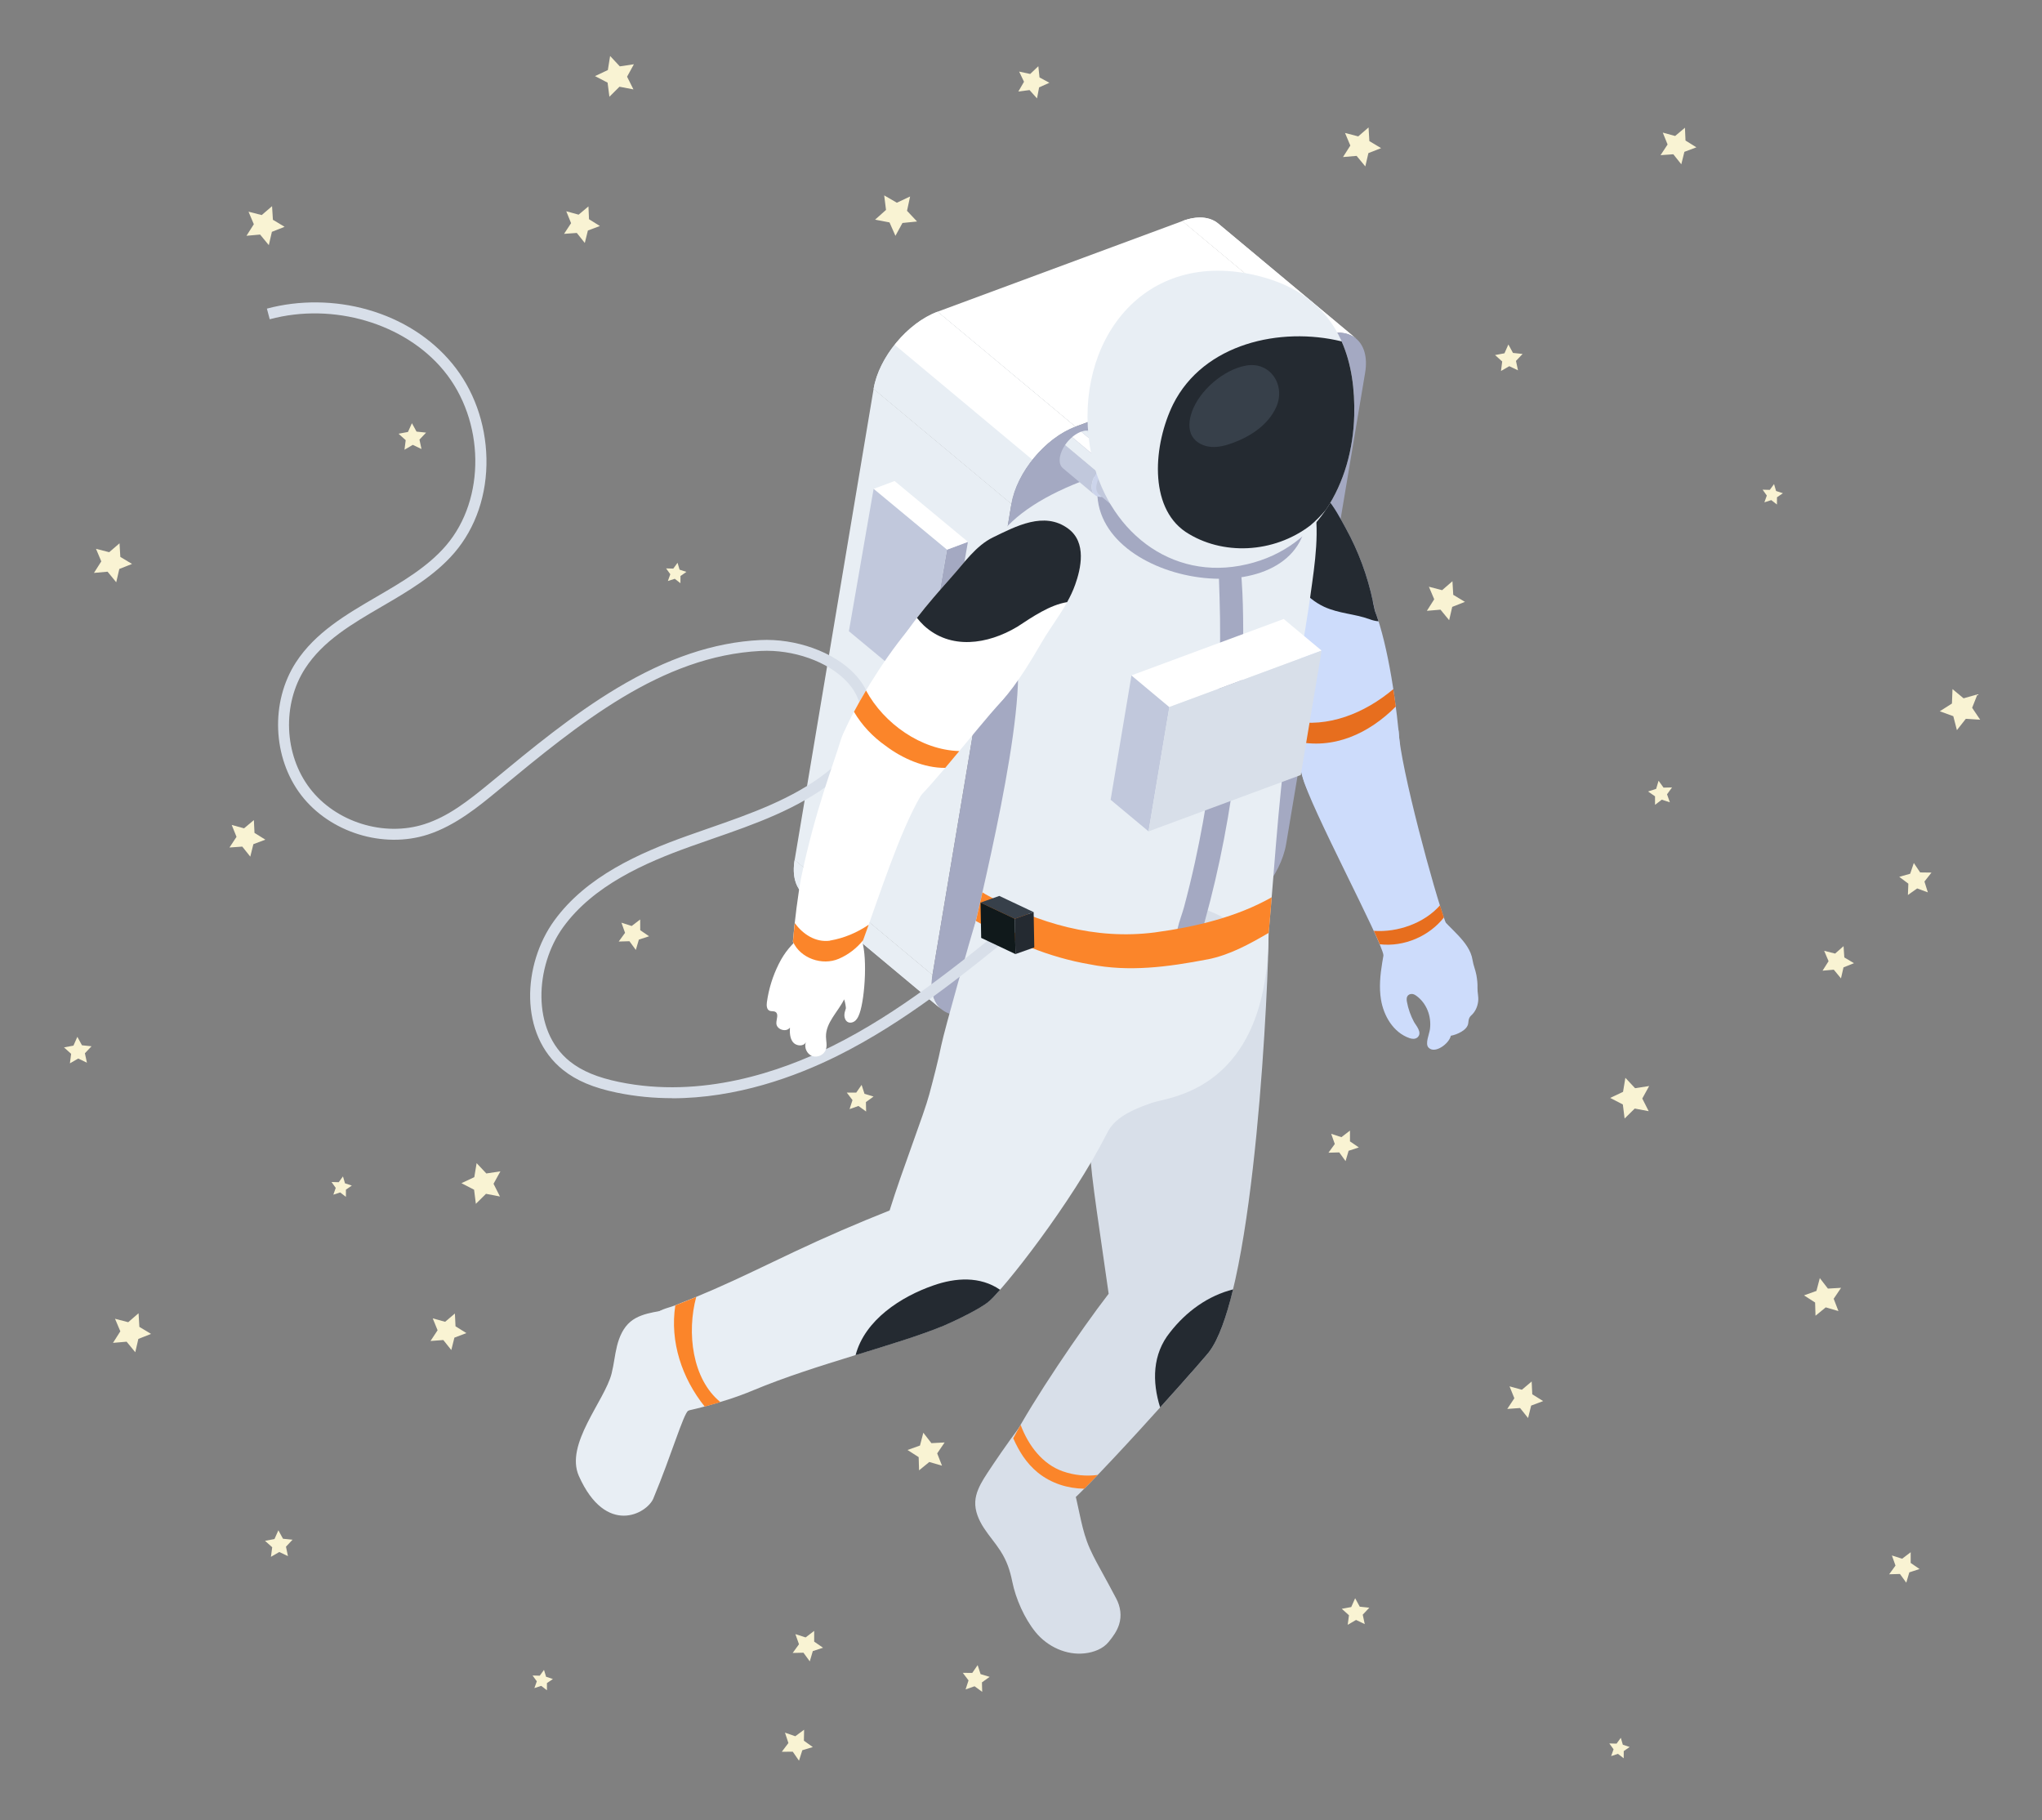 <?xml version="1.0" encoding="UTF-8"?>
<svg xmlns="http://www.w3.org/2000/svg" xmlns:xlink="http://www.w3.org/1999/xlink" viewBox="0 0 403.37 359.5">
  <rect x="0" y="0" width="403.37" height="359.5" fill="#808080" stroke="none"/>
  <defs>
    <style>
      .cls-1 {
        fill: none;
      }

      .cls-2 {
        clip-path: url(#clippath);
      }

      .cls-3 {
        fill: #fb852a;
      }

      .cls-4 {
        fill: #f9f3d3;
      }

      .cls-5 {
        fill: #e8eef4;
      }

      .cls-6 {
        fill: #fff;
      }

      .cls-7 {
        fill: #e76e1e;
      }

      .cls-8 {
        fill: #c1c8dc;
      }

      .cls-9 {
        fill: #cddcfb;
      }

      .cls-10 {
        fill: #a4a9c2;
      }

      .cls-11 {
        fill: #d8dfe9;
      }

      .cls-12 {
        fill: #ccd4eb;
      }

      .cls-13 {
        fill: #10191b;
      }

      .cls-14 {
        fill: #242a31;
      }

      .cls-15 {
        fill: #37404a;
      }

      .cls-16 {
        clip-path: url(#clippath-1);
      }

      .cls-17 {
        clip-path: url(#clippath-4);
      }

      .cls-18 {
        clip-path: url(#clippath-3);
      }

      .cls-19 {
        clip-path: url(#clippath-2);
      }

      .cls-20 {
        clip-path: url(#clippath-6);
      }

      .cls-21 {
        clip-path: url(#clippath-5);
      }

      .cls-22 {
        isolation: isolate;
      }
    </style>
    <clipPath id="clippath">
      <path class="cls-5" d="M185.98,199.36l-27.23-22.72c-1.58-1.32-2.3-3.68-1.78-6.76l27.23,22.72c-.52,3.09,.2,5.44,1.78,6.76Z"/>
    </clipPath>
    <clipPath id="clippath-1">
      <path class="cls-6" d="M240.65,44.16l27.23,22.72c-1.6-1.34-4.09-1.61-7.08-.51l-27.23-22.72c2.99-1.11,5.48-.83,7.08,.51Z"/>
    </clipPath>
    <clipPath id="clippath-2">
      <path class="cls-5" d="M199.8,99.52l-27.23-22.72c1.04-6.21,6.7-13.04,12.64-15.23l27.23,22.72c-5.94,2.2-11.6,9.02-12.64,15.23Z"/>
    </clipPath>
    <clipPath id="clippath-3">
      <path class="cls-1" d="M215.9,85.44l6.32,5.29c-.52-.44-1.34-.54-2.33-.18l-6.32-5.29c.99-.36,1.8-.26,2.33,.18Z"/>
    </clipPath>
    <clipPath id="clippath-4">
      <path class="cls-1" d="M216.27,97.76l-6.32-5.29c-.52-.44-.75-1.22-.57-2.23,.36-2.04,2.24-4.27,4.2-4.98l6.32,5.29c-1.96,.71-3.84,2.94-4.2,4.98-.18,1.01,.05,1.79,.57,2.23Z"/>
    </clipPath>
    <clipPath id="clippath-5">
      <path class="cls-1" d="M222.25,91.6l2.46,2.05c-.45-.38-1.16-.47-2.01-.16l-2.46-2.05c.85-.31,1.56-.22,2.01,.16Z"/>
    </clipPath>
    <clipPath id="clippath-6">
      <path class="cls-1" d="M219.56,99.72l-2.46-2.05c-.45-.38-.65-1.05-.49-1.93,.31-1.76,1.93-3.69,3.62-4.3l2.46,2.05c-1.69,.61-3.32,2.54-3.62,4.3-.15,.88,.05,1.55,.49,1.93Z"/>
    </clipPath>
  </defs>
  <g id="Layer_3" data-name="Layer 3">
    <g>
      <polygon class="cls-4" points="207.29 16.35 205.26 17.26 204.85 19.44 203.37 17.79 201.16 18.08 202.28 16.15 201.32 14.14 203.5 14.61 205.11 13.08 205.34 15.29 207.29 16.35"/>
      <polygon class="cls-4" points="179.78 38.81 179.17 41.64 181.15 43.75 178.27 44.04 176.88 46.58 175.71 43.93 172.86 43.39 175.02 41.46 174.66 38.59 177.16 40.04 179.78 38.81"/>
      <polygon class="cls-4" points="364.17 186.88 364.32 189.11 366.23 190.25 364.16 191.07 363.66 193.25 362.24 191.53 360.02 191.73 361.21 189.85 360.34 187.8 362.5 188.35 364.17 186.88"/>
      <polygon class="cls-4" points="375.17 173.19 377.33 172.58 378.05 170.46 379.3 172.32 381.54 172.35 380.15 174.12 380.82 176.26 378.71 175.48 376.88 176.78 376.97 174.54 375.17 173.19"/>
      <polygon class="cls-4" points="325.55 156.33 327.15 155.82 327.63 154.21 328.61 155.57 330.29 155.53 329.3 156.89 329.86 158.47 328.26 157.95 326.93 158.97 326.93 157.29 325.55 156.33"/>
      <polygon class="cls-4" points="390.62 137.15 389.57 139.8 391.16 142.16 388.32 141.98 386.56 144.22 385.85 141.46 383.18 140.49 385.58 138.96 385.69 136.11 387.88 137.93 390.62 137.15"/>
      <polygon class="cls-4" points="160.56 345.08 158.49 345.7 157.83 347.77 156.6 345.99 154.43 346.01 155.74 344.28 155.06 342.23 157.1 342.94 158.84 341.65 158.8 343.82 160.56 345.08"/>
    </g>
  </g>
  <g id="Layer_3_copia" data-name="Layer 3 copia">
    <g>
      <polygon class="cls-4" points="45.77 162.94 48.21 163.61 50.15 161.98 50.27 164.51 52.42 165.85 50.05 166.74 49.44 169.2 47.86 167.22 45.33 167.4 46.72 165.29 45.77 162.94"/>
      <polygon class="cls-4" points="65.49 233.47 66.91 233.51 67.75 232.36 68.15 233.73 69.5 234.17 68.33 234.98 68.33 236.4 67.2 235.53 65.85 235.97 66.32 234.63 65.49 233.47"/>
      <polygon class="cls-4" points="23.61 107.31 23.77 110 26.08 111.39 23.57 112.38 22.96 115.01 21.25 112.92 18.56 113.16 20.01 110.88 18.96 108.4 21.57 109.07 23.61 107.31"/>
      <polygon class="cls-4" points="12.64 206.88 14.51 206.53 15.28 204.79 16.19 206.46 18.08 206.66 16.77 208.04 17.17 209.9 15.45 209.08 13.81 210.03 14.05 208.15 12.64 206.88"/>
    </g>
  </g>
  <g id="Layer_3_copia_2" data-name="Layer 3 copia 2">
    <g>
      <polygon class="cls-4" points="328.46 26.19 330.9 26.86 332.84 25.23 332.95 27.76 335.1 29.1 332.73 29.99 332.12 32.45 330.54 30.47 328.02 30.65 329.41 28.54 328.46 26.19"/>
      <polygon class="cls-4" points="348.18 96.72 349.6 96.76 350.44 95.61 350.84 96.98 352.19 97.42 351.02 98.22 351.01 99.65 349.89 98.78 348.53 99.22 349.01 97.88 348.18 96.72"/>
      <polygon class="cls-4" points="270.34 25.17 270.5 27.87 272.82 29.26 270.31 30.24 269.7 32.87 267.98 30.79 265.29 31.02 266.74 28.75 265.69 26.26 268.3 26.94 270.34 25.17"/>
      <polygon class="cls-4" points="295.33 70.13 297.19 69.78 297.96 68.04 298.87 69.71 300.77 69.91 299.46 71.29 299.86 73.15 298.14 72.33 296.5 73.28 296.74 71.4 295.33 70.13"/>
      <polygon class="cls-4" points="356.36 255.86 358.81 254.98 359.48 252.45 361.08 254.52 363.68 254.37 362.22 256.53 363.16 258.96 360.65 258.23 358.63 259.88 358.55 257.27 356.36 255.86"/>
      <polygon class="cls-4" points="373.72 307.23 375.74 307.88 377.43 306.59 377.43 308.71 379.18 309.91 377.16 310.57 376.56 312.61 375.31 310.89 373.18 310.95 374.43 309.23 373.72 307.23"/>
    </g>
  </g>
  <g id="Layer_3_copia_3" data-name="Layer 3 copia 3">
    <g>
      <polygon class="cls-4" points="117.53 15.03 120.07 13.84 120.52 11.06 122.44 13.11 125.22 12.69 123.87 15.15 125.13 17.66 122.37 17.13 120.38 19.11 120.02 16.32 117.53 15.03"/>
      <polygon class="cls-4" points="111.86 41.73 114.3 42.4 116.24 40.77 116.35 43.3 118.5 44.64 116.13 45.53 115.52 47.99 113.94 46.01 111.42 46.19 112.81 44.08 111.86 41.73"/>
      <polygon class="cls-4" points="131.58 112.27 133 112.31 133.84 111.16 134.24 112.52 135.59 112.96 134.42 113.77 134.41 115.19 133.29 114.32 131.93 114.76 132.41 113.42 131.58 112.27"/>
      <polygon class="cls-4" points="53.74 40.72 53.91 43.41 56.22 44.8 53.71 45.79 53.1 48.42 51.38 46.33 48.69 46.57 50.14 44.29 49.09 41.81 51.7 42.48 53.74 40.72"/>
      <polygon class="cls-4" points="78.73 85.67 80.59 85.32 81.37 83.59 82.28 85.25 84.17 85.45 82.86 86.83 83.26 88.69 81.54 87.87 79.9 88.83 80.14 86.94 78.73 85.67"/>
      <polygon class="cls-4" points="179.27 286.4 181.73 285.52 182.39 282.99 183.99 285.05 186.6 284.91 185.13 287.07 186.08 289.5 183.57 288.77 181.55 290.42 181.47 287.81 179.27 286.4"/>
      <polygon class="cls-4" points="195.49 331.21 193.97 332.3 194.02 334.17 192.51 333.07 190.74 333.69 191.32 331.91 190.19 330.42 192.06 330.43 193.12 328.89 193.7 330.67 195.49 331.21"/>
      <polygon class="cls-4" points="157.12 322.77 159.14 323.42 160.83 322.13 160.83 324.25 162.58 325.46 160.56 326.12 159.96 328.15 158.71 326.44 156.58 326.49 157.83 324.77 157.12 322.77"/>
    </g>
  </g>
  <g id="Layer_3_copia_4" data-name="Layer 3 copia 4">
    <g>
      <polygon class="cls-4" points="91.15 233.7 93.69 232.51 94.15 229.74 96.07 231.78 98.85 231.36 97.49 233.82 98.76 236.33 96 235.8 94 237.78 93.65 234.99 91.15 233.7"/>
      <polygon class="cls-4" points="85.48 260.4 87.93 261.08 89.86 259.44 89.98 261.97 92.13 263.31 89.76 264.21 89.15 266.66 87.57 264.68 85.04 264.87 86.44 262.75 85.48 260.4"/>
      <polygon class="cls-4" points="105.2 330.94 106.62 330.98 107.46 329.83 107.87 331.19 109.22 331.64 108.04 332.44 108.04 333.86 106.91 332.99 105.56 333.43 106.04 332.09 105.2 330.94"/>
      <polygon class="cls-4" points="27.37 259.39 27.53 262.08 29.84 263.47 27.33 264.46 26.72 267.09 25.01 265.01 22.32 265.24 23.77 262.96 22.72 260.48 25.33 261.16 27.37 259.39"/>
      <polygon class="cls-4" points="52.35 304.34 54.22 303.99 54.99 302.26 55.9 303.93 57.79 304.12 56.49 305.5 56.88 307.36 55.17 306.55 53.52 307.5 53.77 305.61 52.35 304.34"/>
      <polygon class="cls-4" points="172.56 216.59 171.05 217.68 171.09 219.55 169.58 218.45 167.82 219.07 168.4 217.29 167.27 215.81 169.14 215.81 170.2 214.28 170.77 216.05 172.56 216.59"/>
      <polygon class="cls-4" points="122.76 182.25 124.78 182.9 126.46 181.61 126.47 183.73 128.22 184.93 126.2 185.59 125.6 187.63 124.34 185.91 122.22 185.97 123.47 184.25 122.76 182.25"/>
    </g>
  </g>
  <g id="Layer_3_copia_5" data-name="Layer 3 copia 5">
    <g>
      <polygon class="cls-4" points="318.07 216.86 320.61 215.66 321.07 212.89 322.99 214.94 325.77 214.51 324.41 216.98 325.68 219.48 322.92 218.96 320.92 220.93 320.57 218.15 318.07 216.86"/>
      <polygon class="cls-4" points="298.19 273.83 300.63 274.5 302.56 272.87 302.68 275.4 304.83 276.74 302.46 277.63 301.85 280.09 300.27 278.11 297.74 278.29 299.14 276.18 298.19 273.83"/>
      <polygon class="cls-4" points="317.9 344.36 319.33 344.4 320.17 343.25 320.57 344.62 321.92 345.06 320.75 345.87 320.74 347.29 319.61 346.42 318.26 346.86 318.74 345.52 317.9 344.36"/>
      <polygon class="cls-4" points="286.91 114.8 287.07 117.49 289.38 118.88 286.87 119.87 286.26 122.5 284.55 120.42 281.86 120.65 283.31 118.37 282.26 115.89 284.87 116.57 286.91 114.8"/>
      <polygon class="cls-4" points="265.05 317.77 266.92 317.42 267.69 315.68 268.6 317.35 270.49 317.55 269.19 318.93 269.59 320.79 267.87 319.97 266.22 320.93 266.47 319.04 265.05 317.77"/>
      <polygon class="cls-4" points="262.96 223.95 264.98 224.61 266.67 223.31 266.67 225.44 268.42 226.64 266.4 227.3 265.8 229.34 264.55 227.62 262.42 227.68 263.67 225.96 262.96 223.95"/>
    </g>
  </g>
  <g id="Livello_4" data-name="Livello 4">
    <g id="astronaut_space" data-name="astronaut space">
      <g>
        <g class="cls-22">
          <g>
            <path class="cls-5" d="M185.98,199.36l-27.23-22.72c-1.58-1.32-2.3-3.68-1.78-6.76l27.23,22.72c-.52,3.09,.2,5.44,1.78,6.76Z"/>
            <g class="cls-2">
              <g class="cls-22">
                <path class="cls-5" d="M185.98,199.36l-27.23-22.72c-1.58-1.32-2.3-3.68-1.78-6.76l27.23,22.72c-.52,3.09,.2,5.44,1.78,6.76h0Z"/>
              </g>
            </g>
          </g>
          <g class="cls-22">
            <path class="cls-6" d="M240.65,44.16l27.23,22.72c-1.6-1.34-4.09-1.61-7.08-.51l-27.23-22.72c2.99-1.11,5.48-.83,7.08,.51Z"/>
            <g class="cls-16">
              <g class="cls-22">
                <path class="cls-6" d="M260.79,66.37l-27.23-22.72c2.34-.87,4.38-.89,5.93-.21l27.23,22.72c-1.54-.68-3.58-.66-5.93,.21h0Z"/>
                <path class="cls-6" d="M266.72,66.16l-27.23-22.72c.42,.19,.81,.42,1.15,.71l27.23,22.72c-.35-.29-.73-.53-1.15-.71h0Z"/>
              </g>
            </g>
          </g>
          <polygon class="cls-5" points="184.2 192.59 156.97 169.88 172.57 76.8 199.8 99.52 184.2 192.59"/>
          <polygon class="cls-6" points="212.43 84.28 185.2 61.57 233.57 43.66 260.79 66.37 212.43 84.28"/>
          <g class="cls-22">
            <path class="cls-5" d="M199.8,99.52l-27.23-22.72c1.04-6.21,6.7-13.04,12.64-15.23l27.23,22.72c-5.94,2.2-11.6,9.02-12.64,15.23Z"/>
            <g class="cls-19">
              <g class="cls-22">
                <path class="cls-5" d="M199.8,99.52l-27.23-22.72c.49-2.95,2.03-6.04,4.15-8.71l27.23,22.72c-2.12,2.67-3.65,5.76-4.15,8.71h0Z"/>
                <path class="cls-6" d="M203.94,90.81l-27.23-22.72c2.34-2.94,5.37-5.37,8.49-6.52l27.23,22.72c-3.12,1.15-6.15,3.58-8.49,6.52h0Z"/>
              </g>
            </g>
          </g>
          <path class="cls-10" d="M260.79,66.37c5.94-2.2,9.91,1.06,8.87,7.27l-15.6,93.07c-1.04,6.21-6.7,13.04-12.64,15.23l-48.36,17.91c-5.94,2.2-9.91-1.06-8.87-7.27l15.6-93.07c1.04-6.21,6.7-13.04,12.64-15.23l48.36-17.91Z"/>
        </g>
        <g class="cls-22">
          <polygon class="cls-10" points="187.05 108.57 191.2 107.02 186.33 135.14 182.17 136.69 187.05 108.57"/>
          <polygon class="cls-6" points="172.57 96.56 176.72 95.01 191.2 107.02 187.05 108.57 172.57 96.56"/>
          <polygon class="cls-8" points="187.05 108.57 182.17 136.69 167.69 124.68 172.57 96.56 187.05 108.57"/>
        </g>
        <g id="_04_man_smart_watch" data-name="04_man_smart_watch">
          <g id="man">
            <g>
              <g>
                <path class="cls-9" d="M273.27,188.79c-.08,.45-.16,.9-.23,1.35-.41,2.45-.63,4.94-.25,7.27,.52,3.2,2.41,6.52,5.64,7.64,.49,.17,1.14,.24,1.58-.15,1.04-.94-.34-2.38-.71-3.08-.65-1.22-1.12-2.55-1.38-3.94-.08-.43-.11-.97,.26-1.31,.24-.21,.58-.28,.87-.23,.29,.05,.53,.2,.75,.36,1.98,1.44,3,3.99,2.67,6.57-.13,1-1,2.86-.3,3.63,1.24,1.37,4.11-.77,4.42-2.32,1.18-.21,3.23-1.09,3.43-2.4,.07-.42,.06-.86,.29-1.24,.14-.23,.36-.42,.56-.62,.69-.73,1.04-1.7,1.13-2.61,.09-.9-.17-1.71-.14-2.59,.03-.87-.07-1.7-.22-2.54-.18-.99-.6-1.93-.75-2.92-.3-1.97-1.56-3.54-2.86-4.93-1.26-1.35-2.66-2.58-3.79-4.02-.75-.96-1.28-1.99-1.74-3.12-.36-.91-1.18-.66-1.98-.04-1.03,.79-1.94,1.55-3.12,2.11-1.17,.56-2.42,.94-3.66,1.15-.38,.06-.82,.15-1.06,.47-.1,.14-.15,.31-.17,.47-.14,.86,.41,1.32,.68,2.03,.28,.74,.38,1.57,.37,2.4,0,.86-.13,1.73-.28,2.61Z"/>
                <path class="cls-9" d="M271.61,120.64c-.14-.63-.28-1.24-.4-1.81-1.06-5.06-2.87-9.96-5.37-14.49-1.96-3.55-5.04-9.83-10.11-8.59-5.41,1.33-9.59,11.86-5.67,23.68,.79,2.38,1.55,4.76,2.31,7.15,3.03,15.04,3.46,24.87,6.2,30.07,.94,1.79,3.05,2.78,4.5,3.57,1.85,1,13.55-11.85,13.55-11.85-.65-8.9-2.37-20.69-5.01-27.72Z"/>
                <path class="cls-14" d="M271.21,118.82c-1.06-5.06-2.87-9.96-5.37-14.49-1.96-3.55-5.04-9.83-10.11-8.59-1.46,.36-2.83,1.4-3.98,2.94,1.21,8.08,2.06,17.52,9.83,21.18,2.99,1.36,5.98,1.36,8.97,2.45,.6,.23,1.19,.36,1.76,.41-.23-.73-.47-1.43-.72-2.08-.14-.63-.28-1.24-.4-1.81Z"/>
                <path class="cls-9" d="M273.29,188.68c.29,2.41,13.05-4.43,12.29-6.42-2.19-5.79-8.97-30.77-9.3-37.82-.14-2.85-9.6-2.49-12.51-.86-6.76,3.77-7.16,7.08-6.5,9.76,1.45,5.94,15.66,32.36,16.02,35.35Z"/>
                <path class="cls-7" d="M285.22,181.22c-.23-.67-.49-1.47-.78-2.39-3.11,3.54-8.4,5.37-13.06,5.03,.47,1.01,.86,1.9,1.18,2.65,4.84,.56,9.78-1.62,12.67-5.3Z"/>
                <path class="cls-7" d="M275.72,139.56c-.15-1.15-.31-2.3-.49-3.44-5.67,4.76-12.88,7.7-20.12,6.29,.22,1.41,.44,2.73,.65,3.97,7.66,1.79,14.66-1.51,19.96-6.82Z"/>
              </g>
              <path class="cls-5" d="M249.94,186.48c-1.13,1.99-3.09,2.02-5.06,2.33-2.1,.33-7.15,2.29-9.3,2.66-6.58,1.13-13.33,2.27-19.91,1.09-3.63-.65-7.1-1.99-10.54-3.33-2.59-1.01-5.18-2.01-7.77-3.02-3.38-1.31-6.99,6.63-6.06,2.19,1.88-9.03,12.08-48.6,9.36-60.51-1.76-7.69-7.19-12.66-5.33-18.17,3.2-9.46,18.66-17.4,44.47-20.9,4.1-.56,11.91-2.1,15.23,.35,2.86,2.11,3.71,5.94,4.4,9.22,1.35,6.39,.33,12.74-.57,19.19-.11,.81-.23,1.62-.35,2.43h0c-.83,5.52-1.83,11-2.78,16.49-.17,.97-.33,1.93-.5,2.89-2.46,14.48-3.24,29.23-4.53,43.84-.1,1.12-.21,2.28-.77,3.25Z"/>
              <path class="cls-5" d="M129.07,295.95c3.56-8.53,5.91-16.66,6.89-17.33,2.06-1.42,7.18-2.42,10.68-3.76,3.18-1.22-.08-4.05-.2-7.3-.07-1.69,1.54,2.58,.48,1.34-2.69-3.14-1.95-2.85-5.5-2.99-.63-1.07-1.8-1.53-2.43-2.19-3.09-3.24-2.4-6.08-9.93-4.53-1.62,.33-3.26,.81-4.53,1.87-1.42,1.19-2.2,2.99-2.65,4.79-.45,1.8-.61,3.66-1.07,5.46-1.36,5.37-9.26,13.95-6.46,20.23,5.34,11.96,13.46,7.45,14.72,4.42Z"/>
              <path class="cls-11" d="M206.61,287.51c.58-.08,1.15-.07,1.67,.2,1.82,.94,3.07,3.99,3.64,5.81,1.13,3.6,1.5,7.42,2.8,10.97,.7,1.9,1.67,3.69,2.65,5.47,1.06,1.93,2.12,3.87,3.14,5.81,.83,1.59,1.1,3.4,.54,5.13-.41,1.28-1.21,2.39-2.06,3.42-1.12,1.37-2.94,2.04-4.66,2.24-3.66,.44-7.42-1.31-9.75-4.16-2.2-2.69-3.94-6.61-4.62-10-.46-2.26-1.07-4.1-2.36-6.1-1-1.56-2.25-2.95-3.26-4.51-1.01-1.56-1.79-3.35-1.69-5.2,.09-1.65,.86-3.18,1.72-4.59,.94-1.55,9.26-14.03,11.12-14.59,1.66-.5-2.8,10.45-1.04,10.42,.68,0,1.43-.24,2.15-.33Z"/>
              <path class="cls-11" d="M250.59,184.27c-.01-2.99-5.94,9.32-5.97,6.51-.02-2.12-.22-2.31-.25-4.38-.09-5.92-5.79-5.89-7.54-7.57-2.41-2.31-1.21,11.6-4.3,12.3-20.56,4.62-16.94,26.86-17.13,36.77-.06,3.32,2.2,17.59,3.6,27.64-5.52,7.14-15.04,21.2-18.94,28.7-1.16,2.23-3.06,5.04-1.58,8,2.07,4.14,8.04,6.85,10.93,6.01,2.69-.79,29.51-31.03,29.51-31.33,9.16-12.39,11.71-74.65,11.67-82.64Z"/>
              <path class="cls-3" d="M216.83,291.33c-2.28,.29-4.62,.08-6.9-.72-3.99-1.41-6.77-5.05-8.32-9.17-.54,.95-1.03,1.83-1.46,2.65,1.14,2.52,2.49,4.83,4.89,6.8,2.69,2.15,5.92,3.11,9.15,3.16,.82-.82,1.7-1.73,2.64-2.71Z"/>
              <path class="cls-14" d="M231.14,263.14c-3.51,4.33-3.57,9.76-1.97,14.85,5.39-5.97,9.76-10.97,9.76-11.09,1.79-2.42,3.33-6.76,4.65-12.22-4.96,1.25-9.26,4.38-12.43,8.45Z"/>
              <path class="cls-5" d="M240,182.03c-8.86,2.55-12.16,1.1-22.86-3.75-2.4-1.09-4.53-3.32-7.04-4.05-2.37-.69-5.06-.04-7.17,1.12-2.24,1.23-4.09,3.08-5.74,5.03-4.18,4.95-2.47-4.63-4.43,1.54-.97,3.04-6.18,21.42-6.81,24.5-.67,3.27-1.52,6.5-2.38,9.72-1.05,3.98-5.28,14.72-7.84,22.95-6.38,2.53-12.67,5.25-18.87,8.18-5.25,2.47-10.45,5.05-15.76,7.37-2.59,1.13-5.2,2.21-7.84,3.23-1.3,.51-3.4,.82-4.06,2.1-.74,1.43-1.05,3.09-.84,4.69,.09,.7,.27,1.38,.45,2.06,.59,2.2,1.18,4.41,2.11,6.49,.84,1.87,1.98,3.65,3.52,5.01,.73,.64,1.09,.48,1.98,.28,.82-.18,1.63-.39,2.44-.6,3.36-.9,6.72-1.94,9.93-3.29,12.54-5.24,28.27-8.88,37.62-12.77,1.87-.78,7.38-3.41,8.9-4.78,2.79-2.25,16.35-19.35,23.35-33.2,1.23-2.43,3.32-4.11,8.89-6.04,3.33-1.15,22.9-2.32,23.04-33.57,.02-3.73-11.03,1.53-10.59-2.24Z"/>
              <path class="cls-3" d="M137.53,256.17c-1.37,.57-2.75,1.12-4.13,1.66-1.11,7.2,1.33,14.43,5.81,20,1.03-.28,2.07-.58,3.1-.89-5.59-4.53-6.68-13.75-4.78-20.77Z"/>
              <path class="cls-14" d="M184.37,253.9c-6.33,2.19-13.53,6.78-15.36,13.77,6.59-2.03,12.77-3.89,17.4-5.81,1.87-.78,7.38-3.41,8.9-4.78,.47-.38,1.25-1.18,2.25-2.32-3.96-2.73-8.82-2.4-13.19-.86Z"/>
              <path class="cls-10" d="M243.22,157.37c1.66-10.98,2.43-22.1,2.36-33.2-.02-3.11-.07-6.23-.29-9.33-.11-1.55-.2-3.11-.44-4.65-.24-1.51-.43-3.14-1.37-4.39-.57-.76-1.71-.65-2.14,.19-1.16,2.29-.64,5.51-.56,8,.09,2.68,.18,5.36,.22,8.04,.08,5.42-.06,10.83-.41,16.24-.71,10.79-2.23,21.53-4.55,32.08-.65,2.96-1.37,5.9-2.15,8.82-.65,2.45-2.52,6.27-.78,8.27,.29,.33,.72,.64,1.2,.55,2.74-.56,3.06-3.75,3.68-6.02,.74-2.67,1.42-5.35,2.05-8.04,1.28-5.47,2.34-11,3.18-16.56Z"/>
              <path class="cls-3" d="M238.54,189.5c4.4-.88,8.22-3,12.06-5.23,.05-.35,.08-.7,.11-1.05,.18-1.99,.34-3.99,.5-5.99-6.91,3.9-14.97,5.84-23.09,6.94-11.82,1.52-23.06-1.81-32.98-7.28-.37-.19-.72-.4-1.07-.63-.47,2.05-.91,3.95-1.3,5.65,7.03,4,14.41,7.18,22.48,8.56,7.76,1.56,15.49,.52,23.3-.98Z"/>
            </g>
          </g>
        </g>
        <g id="head">
          <path class="cls-10" d="M223.87,79.93c-2.05,6.8-5.65,8.77-6.81,14.36-4.27,20.66,38.27,28.28,40.99,8.63,.98-7.05,1.62-12.52,1.8-16.86l-35.98-6.13Z"/>
        </g>
        <g>
          <g class="cls-22">
            <g class="cls-22">
              <g class="cls-18">
                <g class="cls-22">
                  <path class="cls-5" d="M219.9,90.55l-6.32-5.29c.38-.14,.73-.21,1.05-.22l6.32,5.29c-.32,.01-.67,.08-1.05,.22h0Z"/>
                  <path class="cls-5" d="M220.95,90.33l-6.32-5.29c.49-.02,.91,.11,1.23,.36l6.32,5.29c-.32-.25-.74-.37-1.23-.36h0Z"/>
                  <path class="cls-8" d="M222.18,90.69l-6.32-5.29s.03,.03,.05,.04l6.32,5.29s-.03-.03-.05-.04h0Z"/>
                </g>
              </g>
            </g>
            <g class="cls-22">
              <g class="cls-17">
                <g class="cls-22">
                  <path class="cls-8" d="M216.27,97.76l-6.32-5.29c-.52-.44-.75-1.22-.57-2.23,.14-.78,.5-1.59,1-2.33l6.32,5.29c-.5,.74-.86,1.55-1,2.33-.18,1.01,.05,1.79,.57,2.23h0Z"/>
                  <path class="cls-5" d="M216.7,93.2l-6.32-5.29c.39-.58,.87-1.11,1.4-1.56l6.32,5.29c-.53,.45-1,.99-1.4,1.56h0Z"/>
                  <path class="cls-6" d="M218.1,91.63l-6.32-5.29c.56-.48,1.18-.86,1.8-1.08l6.32,5.29c-.62,.23-1.24,.61-1.8,1.08h0Z"/>
                </g>
              </g>
            </g>
            <path class="cls-12" d="M219.9,90.55c1.96-.71,3.26,.37,2.9,2.41-.36,2.04-2.24,4.27-4.2,4.98-1.96,.71-3.26-.37-2.9-2.41,.36-2.04,2.24-4.27,4.2-4.98Z"/>
          </g>
          <g class="cls-22">
            <g class="cls-22">
              <g class="cls-21">
                <g class="cls-22">
                  <path class="cls-5" d="M222.69,93.49l-2.46-2.05c.33-.12,.63-.18,.91-.19l2.46,2.05c-.28,0-.58,.07-.91,.19h0Z"/>
                  <path class="cls-5" d="M223.6,93.3l-2.46-2.05c.43-.01,.79,.1,1.06,.31l2.46,2.05c-.28-.21-.64-.32-1.06-.31h0Z"/>
                  <path class="cls-8" d="M224.66,93.61l-2.46-2.05s.03,.02,.04,.04l2.46,2.05s-.03-.02-.04-.04h0Z"/>
                </g>
              </g>
            </g>
            <g class="cls-22">
              <g class="cls-20">
                <g class="cls-22">
                  <path class="cls-8" d="M219.56,99.72l-2.46-2.05c-.45-.38-.65-1.05-.49-1.93,.12-.68,.43-1.38,.86-2.02l2.46,2.05c-.43,.64-.75,1.34-.86,2.02-.15,.88,.05,1.55,.49,1.93h0Z"/>
                  <path class="cls-5" d="M219.93,95.78l-2.46-2.05c.34-.5,.75-.96,1.21-1.35l2.46,2.05c-.45,.39-.87,.85-1.21,1.35h0Z"/>
                  <path class="cls-6" d="M221.14,94.43l-2.46-2.05c.48-.41,1.02-.74,1.56-.94l2.46,2.05c-.54,.19-1.07,.52-1.56,.94h0Z"/>
                </g>
              </g>
            </g>
            <path class="cls-12" d="M222.69,93.49c1.69-.61,2.81,.32,2.5,2.09-.31,1.76-1.93,3.69-3.63,4.3s-2.81-.32-2.5-2.09c.31-1.76,1.93-3.69,3.62-4.3Z"/>
          </g>
        </g>
        <path class="cls-5" d="M244.89,111.75c-14.93,2.68-27.24-8.29-29.62-23.73-3.14-20.36,10.5-39.28,33.42-33.49,15.14,3.82,19.14,15.48,18.82,27.56-.35,13.32-7.42,26.93-22.62,29.66Z"/>
        <path class="cls-14" d="M267.51,82.09c.13-5.16-.52-10.24-2.49-14.66-12.07-2.94-27.24,.39-33.28,12.41-3.88,7.9-4.92,20.22,2.45,25.21,7.2,4.74,17.4,4.28,24.67-1.28,1.16-.98,2.13-2,3.05-3.08,3.62-5.37,5.43-12.02,5.6-18.59Z"/>
        <g class="cls-22">
          <polygon class="cls-8" points="226.88 164.21 219.39 157.97 223.51 133.4 230.99 139.65 226.88 164.21"/>
          <polygon class="cls-6" points="230.99 139.65 223.51 133.4 253.58 122.26 261.07 128.51 230.99 139.65"/>
          <polygon class="cls-11" points="261.07 128.51 256.95 153.08 226.88 164.21 230.99 139.65 261.07 128.51"/>
        </g>
        <path class="cls-15" d="M235.45,81.34c-.56,1.57-.79,3.4,.06,4.84,.76,1.27,2.25,1.98,3.73,2.09,1.48,.11,2.94-.29,4.33-.8,3.55-1.32,6.96-3.59,8.52-7.04,1.95-4.3-1.14-9.09-5.96-8.22-4.48,.81-9.18,4.93-10.69,9.13Z"/>
      </g>
      <path class="cls-11" d="M132.73,216.91c-3.55,0-7.19-.33-10.86-1.09-4.62-.95-8-2.37-10.64-4.48-8.77-6.99-7.99-20.89-1.75-29.5,6.34-8.74,16.83-13.37,26.26-16.74,1.4-.5,2.83-1,4.21-1.48,8.22-2.86,16.71-5.81,23.5-11.19,4.04-3.2,6.27-6.57,6.63-10,.3-2.89-.66-5.54-2.85-7.85-3.71-3.92-10.52-6.33-16.95-6.01-19.68,.98-35.91,14.38-51.61,27.33l-.33,.27c-3.73,3.08-8.37,6.9-13.82,8.67-8.85,2.86-19.37-.42-25.03-7.79-5.66-7.38-6.1-18.39-1.05-26.2,3.83-5.92,10-9.51,15.97-12.99,4.94-2.88,10.05-5.85,13.7-10.11,7.89-9.2,7.68-24.71-.47-34.57-7.7-9.33-21.83-13.49-34.36-10.12l-.56-2.1c6.38-1.71,13.45-1.64,19.93,.21,6.76,1.93,12.52,5.6,16.67,10.63,4.22,5.11,6.62,11.75,6.77,18.72,.15,7.1-2.1,13.73-6.33,18.66-3.89,4.53-9.16,7.6-14.25,10.57-6.01,3.5-11.69,6.81-15.24,12.29-4.57,7.06-4.17,17.02,.95,23.69,5.12,6.67,14.64,9.63,22.64,7.05,4.68-1.51,8.54-4.51,13.1-8.27l.33-.27c7.8-6.44,15.86-13.09,24.55-18.3,9.92-5.95,19.19-9.07,28.33-9.52,7.03-.35,14.52,2.34,18.64,6.69,2.61,2.76,3.8,6.07,3.43,9.57-.42,4.04-2.92,7.9-7.44,11.48-7.08,5.61-15.75,8.63-24.14,11.54-1.38,.48-2.81,.97-4.19,1.47-9.12,3.26-19.25,7.72-25.23,15.97-5.53,7.63-6.34,20.4,1.34,26.52,2.37,1.89,5.46,3.17,9.73,4.05,16.27,3.35,31.89-2.01,42.12-7.1,13.16-6.54,24.77-15.99,36-25.13l1.37,1.69c-11.32,9.21-23.03,18.74-36.4,25.39-8.25,4.1-19.9,8.37-32.66,8.37Z"/>
      <g class="cls-22">
        <polygon class="cls-15" points="200.46 181.48 204.18 180.16 197.4 176.96 193.69 178.28 200.46 181.48"/>
        <polygon class="cls-14" points="200.59 188.45 204.31 187.13 204.18 180.16 200.46 181.48 200.59 188.45"/>
        <polygon class="cls-13" points="200.46 181.48 193.69 178.28 193.82 185.25 200.59 188.45 200.46 181.48"/>
      </g>
      <g>
        <g>
          <path class="cls-6" d="M180.19,158.82c4.45-4.16,12.34-14.39,17.28-19.92,4.17-4.67,2.43-5.96,6.08-10.66l-10.31-18.8c-1.83,1.91-3.38,4.39-4.93,6.23-2.53,3.01-5.7,4.86-9.1,8.98-5.04,6.12-10.31,14.83-12.61,20.23-.94,2.2,3,2.31,3.23,6.45,.1,1.84-2.12,3.15-.77,4.39,1.79,1.64,9.4,4.71,11.11,3.11Z"/>
          <g>
            <path class="cls-6" d="M169.78,200.21c1.12-3.09,1.67-12.11,.23-15.06,0,0-1.87-.58-1.6-3.33,.09-.95-6.35,2.84-7.38,2.45-.89-.34-1.91-.04-2.62,.53-1.99,1.61-3.43,3.3-4.57,5.59-1.19,2.38-1.99,4.94-2.35,7.57-.08,.62-.06,1.41,.51,1.67,.37,.17,.84,.03,1.19,.25,.68,.42,.15,1.45,.17,2.25,.03,1.23,1.95,1.84,2.68,.84-.05,1.01-.02,2.12,.62,2.9,.64,.78,2.12,.88,2.54-.04-.41,1.05,.19,2.38,1.25,2.76,1.06,.38,2.37-.27,2.71-1.34,.26-.8,.01-1.67,0-2.51-.03-2.77,2.35-4.85,3.59-7.35,.2,.53,.38,1.67,.34,1.79-.16,.48-.32,.97-.29,1.48,.03,.5,.27,1.03,.73,1.24,.48,.22,1.07,.03,1.45-.32,.39-.36,.61-.85,.79-1.35Z"/>
            <path class="cls-6" d="M165.7,189.38c1.93-.83,3.52-2.1,4.78-3.64,3.17-8.64,7.23-21.51,11.5-28.73,1.76-2.97,1.65-9-.6-11.62-5.07-5.9-13.13-6.57-15.4,1.09-1.29,4.34-4.94,13.51-7.7,26.78-.57,2.76-1.37,9.14-1.66,12.74,1.45,3.28,5.77,4.8,9.07,3.37Z"/>
            <path class="cls-3" d="M163.91,185.81c-2.85,.36-5.3-1.3-6.91-3.47-.15,1.35-.28,2.62-.36,3.66,1.45,3.28,5.77,4.8,9.07,3.37,1.93-.83,3.52-2.1,4.78-3.64,.36-.98,.73-2.01,1.11-3.08-2.26,1.53-4.78,2.64-7.69,3.14Z"/>
            <path class="cls-6" d="M187.72,114.24c.1-.11,.19-.22,.29-.33,2.43-2.69,4.79-6.14,8.14-7.76,4.5-2.17,10.1-5.22,14.84-1.74,3.73,2.74,2.52,7.95,1.38,11.14-1.5,4.2-4.5,7.68-6.7,11.5-8.65,15.07-11.8,14.66-13.8,14.37-4.82-.69-3.82-2.06-5.88-3.98-2.44-2.26-4.88-4.53-7.33-6.79-.62-.57-1.27-1.21-1.38-2.04-.11-.84,.36-1.64,.83-2.35,2.85-4.35,6.18-8.16,9.6-12.02Z"/>
            <path class="cls-14" d="M212.37,115.54c1.14-3.19,2.36-8.4-1.38-11.14-4.74-3.48-10.35-.43-14.84,1.74-3.35,1.62-5.71,5.07-8.14,7.76-.1,.11-.2,.22-.29,.33-2.28,2.57-4.51,5.12-6.59,7.81,.42,.54,.88,1.04,1.37,1.51,5.24,4.85,12.58,3.76,18.45,.25,3.01-1.97,6.41-4.31,9.85-4.87,.61-1.09,1.15-2.21,1.57-3.4Z"/>
          </g>
        </g>
        <path class="cls-3" d="M171.07,136.38c-.87,1.45-1.67,2.87-2.38,4.21,1.57,2.67,3.71,4.93,6.24,6.71,3.25,2.47,7.6,4.41,11.79,4.37,.91-1.08,1.85-2.19,2.78-3.32-7.53-.21-14.89-5.42-18.43-11.97Z"/>
      </g>
    </g>
  </g>
</svg>